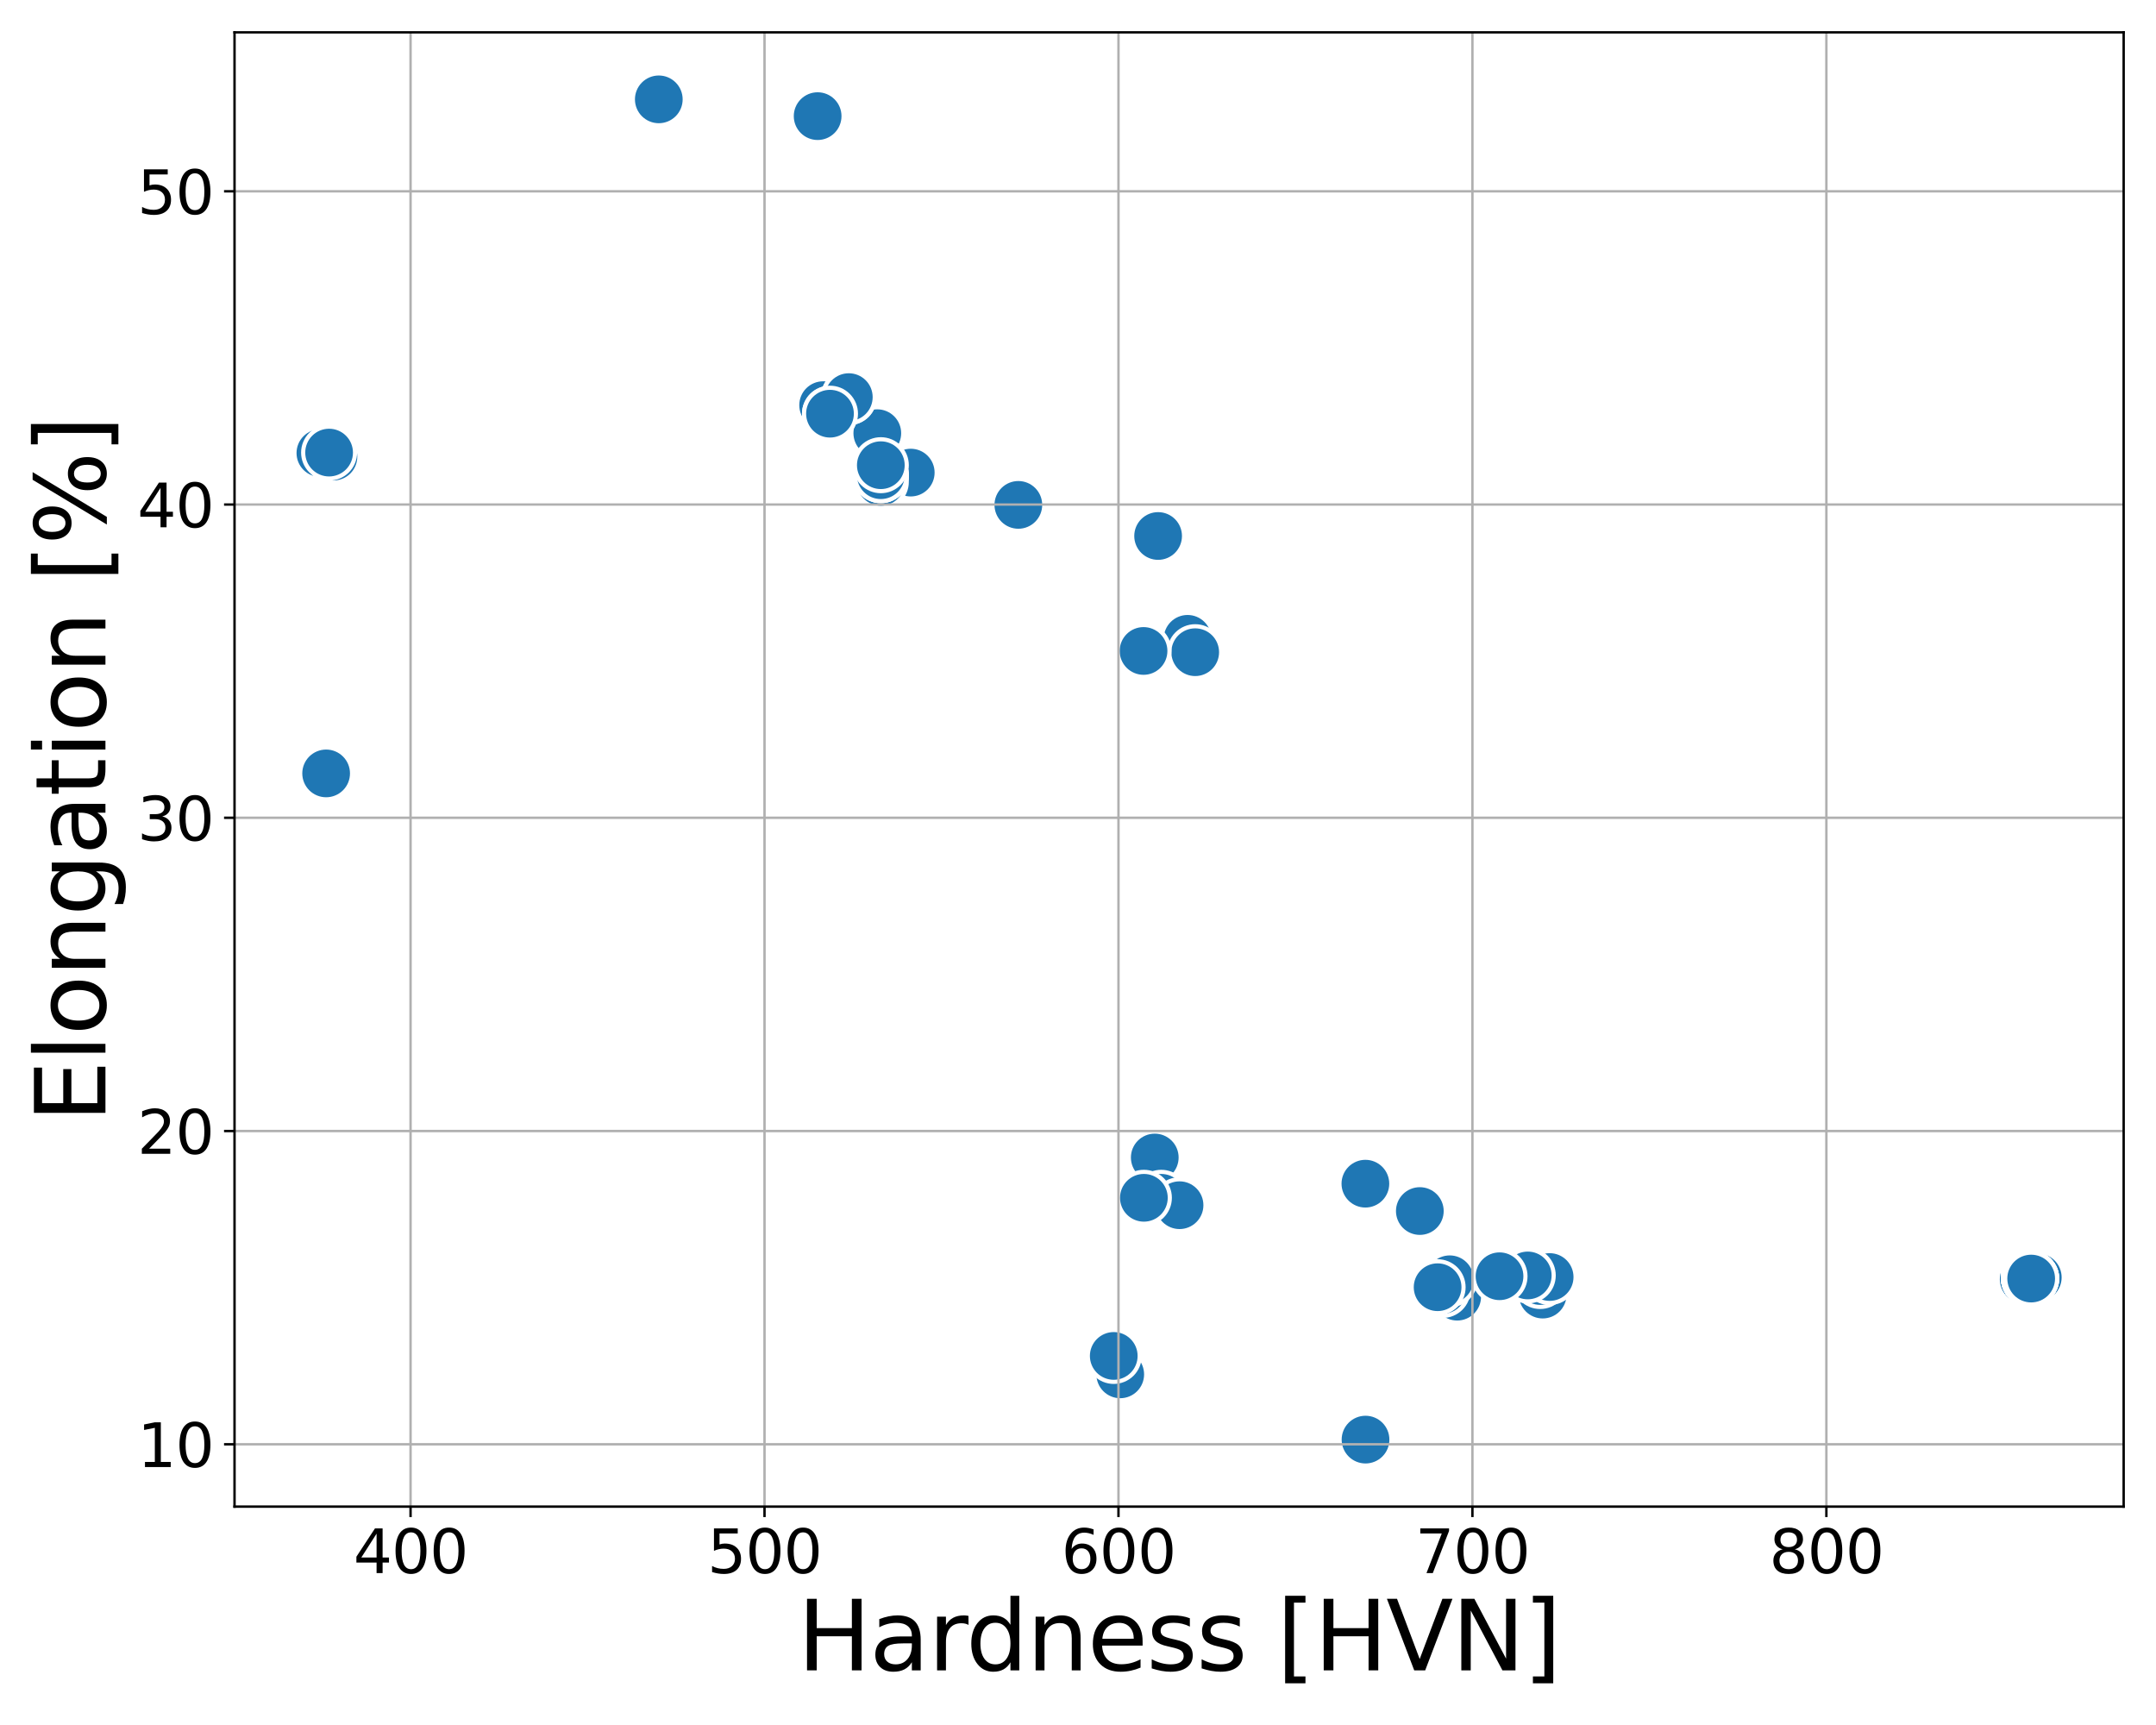 <?xml version="1.0" encoding="utf-8" standalone="no"?>
<!DOCTYPE svg PUBLIC "-//W3C//DTD SVG 1.1//EN"
  "http://www.w3.org/Graphics/SVG/1.1/DTD/svg11.dtd">
<svg xmlns:xlink="http://www.w3.org/1999/xlink" width="720pt" height="576pt" viewBox="0 0 720 576" xmlns="http://www.w3.org/2000/svg" version="1.1">
 <defs>
  <style type="text/css">*{stroke-linejoin: round; stroke-linecap: butt}</style>
 </defs>
 <g id="figure_1">
  <g id="patch_1">
   <path d="M 0 576 
L 720 576 
L 720 0 
L 0 0 
z
" style="fill: #ffffff"/>
  </g>
  <g id="axes_1">
   <g id="patch_2">
    <path d="M 78.32 503.08 
L 709.2 503.08 
L 709.2 10.8 
L 78.32 10.8 
z
" style="fill: #ffffff"/>
   </g>
   <g id="PathCollection_1">
    <defs>
     <path id="ma406fc1043" d="M 0 8.66 
C 2.297 8.66 4.5 7.748 6.124 6.124 
C 7.748 4.5 8.66 2.297 8.66 0 
C 8.66 -2.297 7.748 -4.5 6.124 -6.124 
C 4.5 -7.748 2.297 -8.66 0 -8.66 
C -2.297 -8.66 -4.5 -7.748 -6.124 -6.124 
C -7.748 -4.5 -8.66 -2.297 -8.66 0 
C -8.66 2.297 -7.748 4.5 -6.124 6.124 
C -4.5 7.748 -2.297 8.66 0 8.66 
z
" style="stroke: #ffffff; stroke-width: 1.386"/>
    </defs>
    <g clip-path="url(#p1a6217ea94)">
     <use xlink:href="#ma406fc1043" x="108.619" y="152.473" style="fill: #1f77b4; stroke: #ffffff; stroke-width: 1.386"/>
     <use xlink:href="#ma406fc1043" x="678.313" y="426.928" style="fill: #1f77b4; stroke: #ffffff; stroke-width: 1.386"/>
     <use xlink:href="#ma406fc1043" x="396.595" y="213.313" style="fill: #1f77b4; stroke: #ffffff; stroke-width: 1.386"/>
     <use xlink:href="#ma406fc1043" x="374.107" y="458.917" style="fill: #1f77b4; stroke: #ffffff; stroke-width: 1.386"/>
     <use xlink:href="#ma406fc1043" x="273.052" y="38.779" style="fill: #1f77b4; stroke: #ffffff; stroke-width: 1.386"/>
     <use xlink:href="#ma406fc1043" x="385.636" y="386.507" style="fill: #1f77b4; stroke: #ffffff; stroke-width: 1.386"/>
     <use xlink:href="#ma406fc1043" x="220.008" y="33.176" style="fill: #1f77b4; stroke: #ffffff; stroke-width: 1.386"/>
     <use xlink:href="#ma406fc1043" x="387.804" y="399.961" style="fill: #1f77b4; stroke: #ffffff; stroke-width: 1.386"/>
     <use xlink:href="#ma406fc1043" x="109.904" y="151.127" style="fill: #1f77b4; stroke: #ffffff; stroke-width: 1.386"/>
     <use xlink:href="#ma406fc1043" x="294.154" y="158.674" style="fill: #1f77b4; stroke: #ffffff; stroke-width: 1.386"/>
     <use xlink:href="#ma406fc1043" x="304.144" y="157.806" style="fill: #1f77b4; stroke: #ffffff; stroke-width: 1.386"/>
     <use xlink:href="#ma406fc1043" x="456.02" y="480.704" style="fill: #1f77b4; stroke: #ffffff; stroke-width: 1.386"/>
     <use xlink:href="#ma406fc1043" x="399.142" y="217.779" style="fill: #1f77b4; stroke: #ffffff; stroke-width: 1.386"/>
     <use xlink:href="#ma406fc1043" x="292.978" y="144.649" style="fill: #1f77b4; stroke: #ffffff; stroke-width: 1.386"/>
     <use xlink:href="#ma406fc1043" x="106.996" y="151.28" style="fill: #1f77b4; stroke: #ffffff; stroke-width: 1.386"/>
     <use xlink:href="#ma406fc1043" x="386.754" y="178.974" style="fill: #1f77b4; stroke: #ffffff; stroke-width: 1.386"/>
     <use xlink:href="#ma406fc1043" x="480.094" y="429.82" style="fill: #1f77b4; stroke: #ffffff; stroke-width: 1.386"/>
     <use xlink:href="#ma406fc1043" x="371.939" y="452.762" style="fill: #1f77b4; stroke: #ffffff; stroke-width: 1.386"/>
     <use xlink:href="#ma406fc1043" x="486.631" y="432.979" style="fill: #1f77b4; stroke: #ffffff; stroke-width: 1.386"/>
     <use xlink:href="#ma406fc1043" x="274.889" y="135.287" style="fill: #1f77b4; stroke: #ffffff; stroke-width: 1.386"/>
     <use xlink:href="#ma406fc1043" x="111.361" y="152.473" style="fill: #1f77b4; stroke: #ffffff; stroke-width: 1.386"/>
     <use xlink:href="#ma406fc1043" x="479.822" y="430.04" style="fill: #1f77b4; stroke: #ffffff; stroke-width: 1.386"/>
     <use xlink:href="#ma406fc1043" x="108.914" y="258.251" style="fill: #1f77b4; stroke: #ffffff; stroke-width: 1.386"/>
     <use xlink:href="#ma406fc1043" x="393.912" y="402.434" style="fill: #1f77b4; stroke: #ffffff; stroke-width: 1.386"/>
     <use xlink:href="#ma406fc1043" x="382" y="399.961" style="fill: #1f77b4; stroke: #ffffff; stroke-width: 1.386"/>
     <use xlink:href="#ma406fc1043" x="515.186" y="432.282" style="fill: #1f77b4; stroke: #ffffff; stroke-width: 1.386"/>
     <use xlink:href="#ma406fc1043" x="481.764" y="430.73" style="fill: #1f77b4; stroke: #ffffff; stroke-width: 1.386"/>
     <use xlink:href="#ma406fc1043" x="277.174" y="138.137" style="fill: #1f77b4; stroke: #ffffff; stroke-width: 1.386"/>
     <use xlink:href="#ma406fc1043" x="484.14" y="427.164" style="fill: #1f77b4; stroke: #ffffff; stroke-width: 1.386"/>
     <use xlink:href="#ma406fc1043" x="514.335" y="427.744" style="fill: #1f77b4; stroke: #ffffff; stroke-width: 1.386"/>
     <use xlink:href="#ma406fc1043" x="455.973" y="395.245" style="fill: #1f77b4; stroke: #ffffff; stroke-width: 1.386"/>
     <use xlink:href="#ma406fc1043" x="381.887" y="217.361" style="fill: #1f77b4; stroke: #ffffff; stroke-width: 1.386"/>
     <use xlink:href="#ma406fc1043" x="680.524" y="425.914" style="fill: #1f77b4; stroke: #ffffff; stroke-width: 1.386"/>
     <use xlink:href="#ma406fc1043" x="340.078" y="168.588" style="fill: #1f77b4; stroke: #ffffff; stroke-width: 1.386"/>
     <use xlink:href="#ma406fc1043" x="283.46" y="132.603" style="fill: #1f77b4; stroke: #ffffff; stroke-width: 1.386"/>
     <use xlink:href="#ma406fc1043" x="474.155" y="404.382" style="fill: #1f77b4; stroke: #ffffff; stroke-width: 1.386"/>
     <use xlink:href="#ma406fc1043" x="517.509" y="426.415" style="fill: #1f77b4; stroke: #ffffff; stroke-width: 1.386"/>
     <use xlink:href="#ma406fc1043" x="294.154" y="160.912" style="fill: #1f77b4; stroke: #ffffff; stroke-width: 1.386"/>
     <use xlink:href="#ma406fc1043" x="294.154" y="158.674" style="fill: #1f77b4; stroke: #ffffff; stroke-width: 1.386"/>
     <use xlink:href="#ma406fc1043" x="510.198" y="425.886" style="fill: #1f77b4; stroke: #ffffff; stroke-width: 1.386"/>
     <use xlink:href="#ma406fc1043" x="678.313" y="426.928" style="fill: #1f77b4; stroke: #ffffff; stroke-width: 1.386"/>
     <use xlink:href="#ma406fc1043" x="675.819" y="427.204" style="fill: #1f77b4; stroke: #ffffff; stroke-width: 1.386"/>
     <use xlink:href="#ma406fc1043" x="500.771" y="426.157" style="fill: #1f77b4; stroke: #ffffff; stroke-width: 1.386"/>
     <use xlink:href="#ma406fc1043" x="283.46" y="132.603" style="fill: #1f77b4; stroke: #ffffff; stroke-width: 1.386"/>
     <use xlink:href="#ma406fc1043" x="294.154" y="158.674" style="fill: #1f77b4; stroke: #ffffff; stroke-width: 1.386"/>
     <use xlink:href="#ma406fc1043" x="678.313" y="426.928" style="fill: #1f77b4; stroke: #ffffff; stroke-width: 1.386"/>
     <use xlink:href="#ma406fc1043" x="677.58" y="425.746" style="fill: #1f77b4; stroke: #ffffff; stroke-width: 1.386"/>
     <use xlink:href="#ma406fc1043" x="678.313" y="426.928" style="fill: #1f77b4; stroke: #ffffff; stroke-width: 1.386"/>
     <use xlink:href="#ma406fc1043" x="680.524" y="425.914" style="fill: #1f77b4; stroke: #ffffff; stroke-width: 1.386"/>
     <use xlink:href="#ma406fc1043" x="677.58" y="425.746" style="fill: #1f77b4; stroke: #ffffff; stroke-width: 1.386"/>
     <use xlink:href="#ma406fc1043" x="678.313" y="426.928" style="fill: #1f77b4; stroke: #ffffff; stroke-width: 1.386"/>
     <use xlink:href="#ma406fc1043" x="678.313" y="426.928" style="fill: #1f77b4; stroke: #ffffff; stroke-width: 1.386"/>
     <use xlink:href="#ma406fc1043" x="678.313" y="426.928" style="fill: #1f77b4; stroke: #ffffff; stroke-width: 1.386"/>
     <use xlink:href="#ma406fc1043" x="678.313" y="426.928" style="fill: #1f77b4; stroke: #ffffff; stroke-width: 1.386"/>
     <use xlink:href="#ma406fc1043" x="678.396" y="426.541" style="fill: #1f77b4; stroke: #ffffff; stroke-width: 1.386"/>
     <use xlink:href="#ma406fc1043" x="678.396" y="426.541" style="fill: #1f77b4; stroke: #ffffff; stroke-width: 1.386"/>
     <use xlink:href="#ma406fc1043" x="678.313" y="426.928" style="fill: #1f77b4; stroke: #ffffff; stroke-width: 1.386"/>
     <use xlink:href="#ma406fc1043" x="678.313" y="426.928" style="fill: #1f77b4; stroke: #ffffff; stroke-width: 1.386"/>
     <use xlink:href="#ma406fc1043" x="277.174" y="138.137" style="fill: #1f77b4; stroke: #ffffff; stroke-width: 1.386"/>
     <use xlink:href="#ma406fc1043" x="680.524" y="425.914" style="fill: #1f77b4; stroke: #ffffff; stroke-width: 1.386"/>
     <use xlink:href="#ma406fc1043" x="680.524" y="425.914" style="fill: #1f77b4; stroke: #ffffff; stroke-width: 1.386"/>
     <use xlink:href="#ma406fc1043" x="678.313" y="426.928" style="fill: #1f77b4; stroke: #ffffff; stroke-width: 1.386"/>
     <use xlink:href="#ma406fc1043" x="677.58" y="426.928" style="fill: #1f77b4; stroke: #ffffff; stroke-width: 1.386"/>
     <use xlink:href="#ma406fc1043" x="680.524" y="426.541" style="fill: #1f77b4; stroke: #ffffff; stroke-width: 1.386"/>
     <use xlink:href="#ma406fc1043" x="678.313" y="426.928" style="fill: #1f77b4; stroke: #ffffff; stroke-width: 1.386"/>
     <use xlink:href="#ma406fc1043" x="677.58" y="426.928" style="fill: #1f77b4; stroke: #ffffff; stroke-width: 1.386"/>
     <use xlink:href="#ma406fc1043" x="678.313" y="426.928" style="fill: #1f77b4; stroke: #ffffff; stroke-width: 1.386"/>
     <use xlink:href="#ma406fc1043" x="480.094" y="429.82" style="fill: #1f77b4; stroke: #ffffff; stroke-width: 1.386"/>
     <use xlink:href="#ma406fc1043" x="677.58" y="425.746" style="fill: #1f77b4; stroke: #ffffff; stroke-width: 1.386"/>
     <use xlink:href="#ma406fc1043" x="677.58" y="426.928" style="fill: #1f77b4; stroke: #ffffff; stroke-width: 1.386"/>
     <use xlink:href="#ma406fc1043" x="678.313" y="426.928" style="fill: #1f77b4; stroke: #ffffff; stroke-width: 1.386"/>
     <use xlink:href="#ma406fc1043" x="678.313" y="426.928" style="fill: #1f77b4; stroke: #ffffff; stroke-width: 1.386"/>
     <use xlink:href="#ma406fc1043" x="678.396" y="426.541" style="fill: #1f77b4; stroke: #ffffff; stroke-width: 1.386"/>
     <use xlink:href="#ma406fc1043" x="678.313" y="426.928" style="fill: #1f77b4; stroke: #ffffff; stroke-width: 1.386"/>
     <use xlink:href="#ma406fc1043" x="678.313" y="426.928" style="fill: #1f77b4; stroke: #ffffff; stroke-width: 1.386"/>
     <use xlink:href="#ma406fc1043" x="678.396" y="426.541" style="fill: #1f77b4; stroke: #ffffff; stroke-width: 1.386"/>
     <use xlink:href="#ma406fc1043" x="678.313" y="426.928" style="fill: #1f77b4; stroke: #ffffff; stroke-width: 1.386"/>
     <use xlink:href="#ma406fc1043" x="680.524" y="425.914" style="fill: #1f77b4; stroke: #ffffff; stroke-width: 1.386"/>
     <use xlink:href="#ma406fc1043" x="678.313" y="426.928" style="fill: #1f77b4; stroke: #ffffff; stroke-width: 1.386"/>
     <use xlink:href="#ma406fc1043" x="677.58" y="425.746" style="fill: #1f77b4; stroke: #ffffff; stroke-width: 1.386"/>
     <use xlink:href="#ma406fc1043" x="678.313" y="426.928" style="fill: #1f77b4; stroke: #ffffff; stroke-width: 1.386"/>
     <use xlink:href="#ma406fc1043" x="678.313" y="426.928" style="fill: #1f77b4; stroke: #ffffff; stroke-width: 1.386"/>
     <use xlink:href="#ma406fc1043" x="678.313" y="426.928" style="fill: #1f77b4; stroke: #ffffff; stroke-width: 1.386"/>
     <use xlink:href="#ma406fc1043" x="678.313" y="426.928" style="fill: #1f77b4; stroke: #ffffff; stroke-width: 1.386"/>
     <use xlink:href="#ma406fc1043" x="677.58" y="425.746" style="fill: #1f77b4; stroke: #ffffff; stroke-width: 1.386"/>
     <use xlink:href="#ma406fc1043" x="677.58" y="425.746" style="fill: #1f77b4; stroke: #ffffff; stroke-width: 1.386"/>
     <use xlink:href="#ma406fc1043" x="678.313" y="426.928" style="fill: #1f77b4; stroke: #ffffff; stroke-width: 1.386"/>
     <use xlink:href="#ma406fc1043" x="678.313" y="426.928" style="fill: #1f77b4; stroke: #ffffff; stroke-width: 1.386"/>
     <use xlink:href="#ma406fc1043" x="680.524" y="426.541" style="fill: #1f77b4; stroke: #ffffff; stroke-width: 1.386"/>
     <use xlink:href="#ma406fc1043" x="680.524" y="425.914" style="fill: #1f77b4; stroke: #ffffff; stroke-width: 1.386"/>
     <use xlink:href="#ma406fc1043" x="680.524" y="426.541" style="fill: #1f77b4; stroke: #ffffff; stroke-width: 1.386"/>
     <use xlink:href="#ma406fc1043" x="677.58" y="425.746" style="fill: #1f77b4; stroke: #ffffff; stroke-width: 1.386"/>
     <use xlink:href="#ma406fc1043" x="678.313" y="426.928" style="fill: #1f77b4; stroke: #ffffff; stroke-width: 1.386"/>
     <use xlink:href="#ma406fc1043" x="678.313" y="426.928" style="fill: #1f77b4; stroke: #ffffff; stroke-width: 1.386"/>
     <use xlink:href="#ma406fc1043" x="678.396" y="426.541" style="fill: #1f77b4; stroke: #ffffff; stroke-width: 1.386"/>
     <use xlink:href="#ma406fc1043" x="678.396" y="426.541" style="fill: #1f77b4; stroke: #ffffff; stroke-width: 1.386"/>
     <use xlink:href="#ma406fc1043" x="678.313" y="426.928" style="fill: #1f77b4; stroke: #ffffff; stroke-width: 1.386"/>
     <use xlink:href="#ma406fc1043" x="680.524" y="425.914" style="fill: #1f77b4; stroke: #ffffff; stroke-width: 1.386"/>
     <use xlink:href="#ma406fc1043" x="680.524" y="425.914" style="fill: #1f77b4; stroke: #ffffff; stroke-width: 1.386"/>
     <use xlink:href="#ma406fc1043" x="294.154" y="158.674" style="fill: #1f77b4; stroke: #ffffff; stroke-width: 1.386"/>
     <use xlink:href="#ma406fc1043" x="678.313" y="426.928" style="fill: #1f77b4; stroke: #ffffff; stroke-width: 1.386"/>
     <use xlink:href="#ma406fc1043" x="677.58" y="426.928" style="fill: #1f77b4; stroke: #ffffff; stroke-width: 1.386"/>
     <use xlink:href="#ma406fc1043" x="677.58" y="425.746" style="fill: #1f77b4; stroke: #ffffff; stroke-width: 1.386"/>
     <use xlink:href="#ma406fc1043" x="678.313" y="426.928" style="fill: #1f77b4; stroke: #ffffff; stroke-width: 1.386"/>
     <use xlink:href="#ma406fc1043" x="680.524" y="426.541" style="fill: #1f77b4; stroke: #ffffff; stroke-width: 1.386"/>
     <use xlink:href="#ma406fc1043" x="680.524" y="425.914" style="fill: #1f77b4; stroke: #ffffff; stroke-width: 1.386"/>
     <use xlink:href="#ma406fc1043" x="678.396" y="426.541" style="fill: #1f77b4; stroke: #ffffff; stroke-width: 1.386"/>
     <use xlink:href="#ma406fc1043" x="680.524" y="426.541" style="fill: #1f77b4; stroke: #ffffff; stroke-width: 1.386"/>
     <use xlink:href="#ma406fc1043" x="678.313" y="426.928" style="fill: #1f77b4; stroke: #ffffff; stroke-width: 1.386"/>
     <use xlink:href="#ma406fc1043" x="109.904" y="151.127" style="fill: #1f77b4; stroke: #ffffff; stroke-width: 1.386"/>
     <use xlink:href="#ma406fc1043" x="678.313" y="426.928" style="fill: #1f77b4; stroke: #ffffff; stroke-width: 1.386"/>
     <use xlink:href="#ma406fc1043" x="678.313" y="426.928" style="fill: #1f77b4; stroke: #ffffff; stroke-width: 1.386"/>
     <use xlink:href="#ma406fc1043" x="678.396" y="426.541" style="fill: #1f77b4; stroke: #ffffff; stroke-width: 1.386"/>
     <use xlink:href="#ma406fc1043" x="678.313" y="426.928" style="fill: #1f77b4; stroke: #ffffff; stroke-width: 1.386"/>
     <use xlink:href="#ma406fc1043" x="678.313" y="426.928" style="fill: #1f77b4; stroke: #ffffff; stroke-width: 1.386"/>
     <use xlink:href="#ma406fc1043" x="678.313" y="426.928" style="fill: #1f77b4; stroke: #ffffff; stroke-width: 1.386"/>
     <use xlink:href="#ma406fc1043" x="220.008" y="33.176" style="fill: #1f77b4; stroke: #ffffff; stroke-width: 1.386"/>
     <use xlink:href="#ma406fc1043" x="678.313" y="426.928" style="fill: #1f77b4; stroke: #ffffff; stroke-width: 1.386"/>
     <use xlink:href="#ma406fc1043" x="678.396" y="426.541" style="fill: #1f77b4; stroke: #ffffff; stroke-width: 1.386"/>
     <use xlink:href="#ma406fc1043" x="678.313" y="426.928" style="fill: #1f77b4; stroke: #ffffff; stroke-width: 1.386"/>
     <use xlink:href="#ma406fc1043" x="678.313" y="426.928" style="fill: #1f77b4; stroke: #ffffff; stroke-width: 1.386"/>
     <use xlink:href="#ma406fc1043" x="678.313" y="426.928" style="fill: #1f77b4; stroke: #ffffff; stroke-width: 1.386"/>
     <use xlink:href="#ma406fc1043" x="677.58" y="426.928" style="fill: #1f77b4; stroke: #ffffff; stroke-width: 1.386"/>
     <use xlink:href="#ma406fc1043" x="678.396" y="426.541" style="fill: #1f77b4; stroke: #ffffff; stroke-width: 1.386"/>
     <use xlink:href="#ma406fc1043" x="678.313" y="426.928" style="fill: #1f77b4; stroke: #ffffff; stroke-width: 1.386"/>
     <use xlink:href="#ma406fc1043" x="678.396" y="426.541" style="fill: #1f77b4; stroke: #ffffff; stroke-width: 1.386"/>
     <use xlink:href="#ma406fc1043" x="294.154" y="155.337" style="fill: #1f77b4; stroke: #ffffff; stroke-width: 1.386"/>
     <use xlink:href="#ma406fc1043" x="680.524" y="425.914" style="fill: #1f77b4; stroke: #ffffff; stroke-width: 1.386"/>
     <use xlink:href="#ma406fc1043" x="677.58" y="425.746" style="fill: #1f77b4; stroke: #ffffff; stroke-width: 1.386"/>
     <use xlink:href="#ma406fc1043" x="678.396" y="426.541" style="fill: #1f77b4; stroke: #ffffff; stroke-width: 1.386"/>
     <use xlink:href="#ma406fc1043" x="677.58" y="425.746" style="fill: #1f77b4; stroke: #ffffff; stroke-width: 1.386"/>
     <use xlink:href="#ma406fc1043" x="678.313" y="426.928" style="fill: #1f77b4; stroke: #ffffff; stroke-width: 1.386"/>
     <use xlink:href="#ma406fc1043" x="678.313" y="426.928" style="fill: #1f77b4; stroke: #ffffff; stroke-width: 1.386"/>
     <use xlink:href="#ma406fc1043" x="678.313" y="426.928" style="fill: #1f77b4; stroke: #ffffff; stroke-width: 1.386"/>
     <use xlink:href="#ma406fc1043" x="678.313" y="426.928" style="fill: #1f77b4; stroke: #ffffff; stroke-width: 1.386"/>
     <use xlink:href="#ma406fc1043" x="678.313" y="426.928" style="fill: #1f77b4; stroke: #ffffff; stroke-width: 1.386"/>
     <use xlink:href="#ma406fc1043" x="677.58" y="426.928" style="fill: #1f77b4; stroke: #ffffff; stroke-width: 1.386"/>
     <use xlink:href="#ma406fc1043" x="680.524" y="425.914" style="fill: #1f77b4; stroke: #ffffff; stroke-width: 1.386"/>
     <use xlink:href="#ma406fc1043" x="678.313" y="426.928" style="fill: #1f77b4; stroke: #ffffff; stroke-width: 1.386"/>
     <use xlink:href="#ma406fc1043" x="678.313" y="426.928" style="fill: #1f77b4; stroke: #ffffff; stroke-width: 1.386"/>
     <use xlink:href="#ma406fc1043" x="678.313" y="426.928" style="fill: #1f77b4; stroke: #ffffff; stroke-width: 1.386"/>
     <use xlink:href="#ma406fc1043" x="678.313" y="426.928" style="fill: #1f77b4; stroke: #ffffff; stroke-width: 1.386"/>
     <use xlink:href="#ma406fc1043" x="678.313" y="426.928" style="fill: #1f77b4; stroke: #ffffff; stroke-width: 1.386"/>
     <use xlink:href="#ma406fc1043" x="678.313" y="426.928" style="fill: #1f77b4; stroke: #ffffff; stroke-width: 1.386"/>
     <use xlink:href="#ma406fc1043" x="678.313" y="426.928" style="fill: #1f77b4; stroke: #ffffff; stroke-width: 1.386"/>
     <use xlink:href="#ma406fc1043" x="680.524" y="426.541" style="fill: #1f77b4; stroke: #ffffff; stroke-width: 1.386"/>
     <use xlink:href="#ma406fc1043" x="678.313" y="426.928" style="fill: #1f77b4; stroke: #ffffff; stroke-width: 1.386"/>
     <use xlink:href="#ma406fc1043" x="678.313" y="426.928" style="fill: #1f77b4; stroke: #ffffff; stroke-width: 1.386"/>
     <use xlink:href="#ma406fc1043" x="678.313" y="426.928" style="fill: #1f77b4; stroke: #ffffff; stroke-width: 1.386"/>
     <use xlink:href="#ma406fc1043" x="678.313" y="426.928" style="fill: #1f77b4; stroke: #ffffff; stroke-width: 1.386"/>
    </g>
   </g>
   <g id="matplotlib.axis_1">
    <g id="xtick_1">
     <g id="line2d_1">
      <path d="M 137.106 503.08 
L 137.106 10.8 
" clip-path="url(#p1a6217ea94)" style="fill: none; stroke: #b0b0b0; stroke-width: 0.8; stroke-linecap: square"/>
     </g>
     <g id="line2d_2">
      <defs>
       <path id="m4e20ec84f9" d="M 0 0 
L 0 3.5 
" style="stroke: #000000; stroke-width: 0.8"/>
      </defs>
      <g>
       <use xlink:href="#m4e20ec84f9" x="137.106" y="503.08" style="stroke: #000000; stroke-width: 0.8"/>
      </g>
     </g>
     <g id="text_1">
      <!-- 400 -->
      <g transform="translate(118.019 525.277) scale(0.2 -0.2)">
       <defs>
        <path id="DejaVuSans-34" d="M 2419 4116 
L 825 1625 
L 2419 1625 
L 2419 4116 
z
M 2253 4666 
L 3047 4666 
L 3047 1625 
L 3713 1625 
L 3713 1100 
L 3047 1100 
L 3047 0 
L 2419 0 
L 2419 1100 
L 313 1100 
L 313 1709 
L 2253 4666 
z
" transform="scale(0.016)"/>
        <path id="DejaVuSans-30" d="M 2034 4250 
Q 1547 4250 1301 3770 
Q 1056 3291 1056 2328 
Q 1056 1369 1301 889 
Q 1547 409 2034 409 
Q 2525 409 2770 889 
Q 3016 1369 3016 2328 
Q 3016 3291 2770 3770 
Q 2525 4250 2034 4250 
z
M 2034 4750 
Q 2819 4750 3233 4129 
Q 3647 3509 3647 2328 
Q 3647 1150 3233 529 
Q 2819 -91 2034 -91 
Q 1250 -91 836 529 
Q 422 1150 422 2328 
Q 422 3509 836 4129 
Q 1250 4750 2034 4750 
z
" transform="scale(0.016)"/>
       </defs>
       <use xlink:href="#DejaVuSans-34"/>
       <use xlink:href="#DejaVuSans-30" x="63.623"/>
       <use xlink:href="#DejaVuSans-30" x="127.246"/>
      </g>
     </g>
    </g>
    <g id="xtick_2">
     <g id="line2d_3">
      <path d="M 255.31 503.08 
L 255.31 10.8 
" clip-path="url(#p1a6217ea94)" style="fill: none; stroke: #b0b0b0; stroke-width: 0.8; stroke-linecap: square"/>
     </g>
     <g id="line2d_4">
      <g>
       <use xlink:href="#m4e20ec84f9" x="255.31" y="503.08" style="stroke: #000000; stroke-width: 0.8"/>
      </g>
     </g>
     <g id="text_2">
      <!-- 500 -->
      <g transform="translate(236.222 525.277) scale(0.2 -0.2)">
       <defs>
        <path id="DejaVuSans-35" d="M 691 4666 
L 3169 4666 
L 3169 4134 
L 1269 4134 
L 1269 2991 
Q 1406 3038 1543 3061 
Q 1681 3084 1819 3084 
Q 2600 3084 3056 2656 
Q 3513 2228 3513 1497 
Q 3513 744 3044 326 
Q 2575 -91 1722 -91 
Q 1428 -91 1123 -41 
Q 819 9 494 109 
L 494 744 
Q 775 591 1075 516 
Q 1375 441 1709 441 
Q 2250 441 2565 725 
Q 2881 1009 2881 1497 
Q 2881 1984 2565 2268 
Q 2250 2553 1709 2553 
Q 1456 2553 1204 2497 
Q 953 2441 691 2322 
L 691 4666 
z
" transform="scale(0.016)"/>
       </defs>
       <use xlink:href="#DejaVuSans-35"/>
       <use xlink:href="#DejaVuSans-30" x="63.623"/>
       <use xlink:href="#DejaVuSans-30" x="127.246"/>
      </g>
     </g>
    </g>
    <g id="xtick_3">
     <g id="line2d_5">
      <path d="M 373.513 503.08 
L 373.513 10.8 
" clip-path="url(#p1a6217ea94)" style="fill: none; stroke: #b0b0b0; stroke-width: 0.8; stroke-linecap: square"/>
     </g>
     <g id="line2d_6">
      <g>
       <use xlink:href="#m4e20ec84f9" x="373.513" y="503.08" style="stroke: #000000; stroke-width: 0.8"/>
      </g>
     </g>
     <g id="text_3">
      <!-- 600 -->
      <g transform="translate(354.426 525.277) scale(0.2 -0.2)">
       <defs>
        <path id="DejaVuSans-36" d="M 2113 2584 
Q 1688 2584 1439 2293 
Q 1191 2003 1191 1497 
Q 1191 994 1439 701 
Q 1688 409 2113 409 
Q 2538 409 2786 701 
Q 3034 994 3034 1497 
Q 3034 2003 2786 2293 
Q 2538 2584 2113 2584 
z
M 3366 4563 
L 3366 3988 
Q 3128 4100 2886 4159 
Q 2644 4219 2406 4219 
Q 1781 4219 1451 3797 
Q 1122 3375 1075 2522 
Q 1259 2794 1537 2939 
Q 1816 3084 2150 3084 
Q 2853 3084 3261 2657 
Q 3669 2231 3669 1497 
Q 3669 778 3244 343 
Q 2819 -91 2113 -91 
Q 1303 -91 875 529 
Q 447 1150 447 2328 
Q 447 3434 972 4092 
Q 1497 4750 2381 4750 
Q 2619 4750 2861 4703 
Q 3103 4656 3366 4563 
z
" transform="scale(0.016)"/>
       </defs>
       <use xlink:href="#DejaVuSans-36"/>
       <use xlink:href="#DejaVuSans-30" x="63.623"/>
       <use xlink:href="#DejaVuSans-30" x="127.246"/>
      </g>
     </g>
    </g>
    <g id="xtick_4">
     <g id="line2d_7">
      <path d="M 491.717 503.08 
L 491.717 10.8 
" clip-path="url(#p1a6217ea94)" style="fill: none; stroke: #b0b0b0; stroke-width: 0.8; stroke-linecap: square"/>
     </g>
     <g id="line2d_8">
      <g>
       <use xlink:href="#m4e20ec84f9" x="491.717" y="503.08" style="stroke: #000000; stroke-width: 0.8"/>
      </g>
     </g>
     <g id="text_4">
      <!-- 700 -->
      <g transform="translate(472.629 525.277) scale(0.2 -0.2)">
       <defs>
        <path id="DejaVuSans-37" d="M 525 4666 
L 3525 4666 
L 3525 4397 
L 1831 0 
L 1172 0 
L 2766 4134 
L 525 4134 
L 525 4666 
z
" transform="scale(0.016)"/>
       </defs>
       <use xlink:href="#DejaVuSans-37"/>
       <use xlink:href="#DejaVuSans-30" x="63.623"/>
       <use xlink:href="#DejaVuSans-30" x="127.246"/>
      </g>
     </g>
    </g>
    <g id="xtick_5">
     <g id="line2d_9">
      <path d="M 609.921 503.08 
L 609.921 10.8 
" clip-path="url(#p1a6217ea94)" style="fill: none; stroke: #b0b0b0; stroke-width: 0.8; stroke-linecap: square"/>
     </g>
     <g id="line2d_10">
      <g>
       <use xlink:href="#m4e20ec84f9" x="609.921" y="503.08" style="stroke: #000000; stroke-width: 0.8"/>
      </g>
     </g>
     <g id="text_5">
      <!-- 800 -->
      <g transform="translate(590.833 525.277) scale(0.2 -0.2)">
       <defs>
        <path id="DejaVuSans-38" d="M 2034 2216 
Q 1584 2216 1326 1975 
Q 1069 1734 1069 1313 
Q 1069 891 1326 650 
Q 1584 409 2034 409 
Q 2484 409 2743 651 
Q 3003 894 3003 1313 
Q 3003 1734 2745 1975 
Q 2488 2216 2034 2216 
z
M 1403 2484 
Q 997 2584 770 2862 
Q 544 3141 544 3541 
Q 544 4100 942 4425 
Q 1341 4750 2034 4750 
Q 2731 4750 3128 4425 
Q 3525 4100 3525 3541 
Q 3525 3141 3298 2862 
Q 3072 2584 2669 2484 
Q 3125 2378 3379 2068 
Q 3634 1759 3634 1313 
Q 3634 634 3220 271 
Q 2806 -91 2034 -91 
Q 1263 -91 848 271 
Q 434 634 434 1313 
Q 434 1759 690 2068 
Q 947 2378 1403 2484 
z
M 1172 3481 
Q 1172 3119 1398 2916 
Q 1625 2713 2034 2713 
Q 2441 2713 2670 2916 
Q 2900 3119 2900 3481 
Q 2900 3844 2670 4047 
Q 2441 4250 2034 4250 
Q 1625 4250 1398 4047 
Q 1172 3844 1172 3481 
z
" transform="scale(0.016)"/>
       </defs>
       <use xlink:href="#DejaVuSans-38"/>
       <use xlink:href="#DejaVuSans-30" x="63.623"/>
       <use xlink:href="#DejaVuSans-30" x="127.246"/>
      </g>
     </g>
    </g>
    <g id="text_6">
     <!-- Hardness [HVN] -->
     <g transform="translate(266.295 557.751) scale(0.32 -0.32)">
      <defs>
       <path id="DejaVuSans-48" d="M 628 4666 
L 1259 4666 
L 1259 2753 
L 3553 2753 
L 3553 4666 
L 4184 4666 
L 4184 0 
L 3553 0 
L 3553 2222 
L 1259 2222 
L 1259 0 
L 628 0 
L 628 4666 
z
" transform="scale(0.016)"/>
       <path id="DejaVuSans-61" d="M 2194 1759 
Q 1497 1759 1228 1600 
Q 959 1441 959 1056 
Q 959 750 1161 570 
Q 1363 391 1709 391 
Q 2188 391 2477 730 
Q 2766 1069 2766 1631 
L 2766 1759 
L 2194 1759 
z
M 3341 1997 
L 3341 0 
L 2766 0 
L 2766 531 
Q 2569 213 2275 61 
Q 1981 -91 1556 -91 
Q 1019 -91 701 211 
Q 384 513 384 1019 
Q 384 1609 779 1909 
Q 1175 2209 1959 2209 
L 2766 2209 
L 2766 2266 
Q 2766 2663 2505 2880 
Q 2244 3097 1772 3097 
Q 1472 3097 1187 3025 
Q 903 2953 641 2809 
L 641 3341 
Q 956 3463 1253 3523 
Q 1550 3584 1831 3584 
Q 2591 3584 2966 3190 
Q 3341 2797 3341 1997 
z
" transform="scale(0.016)"/>
       <path id="DejaVuSans-72" d="M 2631 2963 
Q 2534 3019 2420 3045 
Q 2306 3072 2169 3072 
Q 1681 3072 1420 2755 
Q 1159 2438 1159 1844 
L 1159 0 
L 581 0 
L 581 3500 
L 1159 3500 
L 1159 2956 
Q 1341 3275 1631 3429 
Q 1922 3584 2338 3584 
Q 2397 3584 2469 3576 
Q 2541 3569 2628 3553 
L 2631 2963 
z
" transform="scale(0.016)"/>
       <path id="DejaVuSans-64" d="M 2906 2969 
L 2906 4863 
L 3481 4863 
L 3481 0 
L 2906 0 
L 2906 525 
Q 2725 213 2448 61 
Q 2172 -91 1784 -91 
Q 1150 -91 751 415 
Q 353 922 353 1747 
Q 353 2572 751 3078 
Q 1150 3584 1784 3584 
Q 2172 3584 2448 3432 
Q 2725 3281 2906 2969 
z
M 947 1747 
Q 947 1113 1208 752 
Q 1469 391 1925 391 
Q 2381 391 2643 752 
Q 2906 1113 2906 1747 
Q 2906 2381 2643 2742 
Q 2381 3103 1925 3103 
Q 1469 3103 1208 2742 
Q 947 2381 947 1747 
z
" transform="scale(0.016)"/>
       <path id="DejaVuSans-6e" d="M 3513 2113 
L 3513 0 
L 2938 0 
L 2938 2094 
Q 2938 2591 2744 2837 
Q 2550 3084 2163 3084 
Q 1697 3084 1428 2787 
Q 1159 2491 1159 1978 
L 1159 0 
L 581 0 
L 581 3500 
L 1159 3500 
L 1159 2956 
Q 1366 3272 1645 3428 
Q 1925 3584 2291 3584 
Q 2894 3584 3203 3211 
Q 3513 2838 3513 2113 
z
" transform="scale(0.016)"/>
       <path id="DejaVuSans-65" d="M 3597 1894 
L 3597 1613 
L 953 1613 
Q 991 1019 1311 708 
Q 1631 397 2203 397 
Q 2534 397 2845 478 
Q 3156 559 3463 722 
L 3463 178 
Q 3153 47 2828 -22 
Q 2503 -91 2169 -91 
Q 1331 -91 842 396 
Q 353 884 353 1716 
Q 353 2575 817 3079 
Q 1281 3584 2069 3584 
Q 2775 3584 3186 3129 
Q 3597 2675 3597 1894 
z
M 3022 2063 
Q 3016 2534 2758 2815 
Q 2500 3097 2075 3097 
Q 1594 3097 1305 2825 
Q 1016 2553 972 2059 
L 3022 2063 
z
" transform="scale(0.016)"/>
       <path id="DejaVuSans-73" d="M 2834 3397 
L 2834 2853 
Q 2591 2978 2328 3040 
Q 2066 3103 1784 3103 
Q 1356 3103 1142 2972 
Q 928 2841 928 2578 
Q 928 2378 1081 2264 
Q 1234 2150 1697 2047 
L 1894 2003 
Q 2506 1872 2764 1633 
Q 3022 1394 3022 966 
Q 3022 478 2636 193 
Q 2250 -91 1575 -91 
Q 1294 -91 989 -36 
Q 684 19 347 128 
L 347 722 
Q 666 556 975 473 
Q 1284 391 1588 391 
Q 1994 391 2212 530 
Q 2431 669 2431 922 
Q 2431 1156 2273 1281 
Q 2116 1406 1581 1522 
L 1381 1569 
Q 847 1681 609 1914 
Q 372 2147 372 2553 
Q 372 3047 722 3315 
Q 1072 3584 1716 3584 
Q 2034 3584 2315 3537 
Q 2597 3491 2834 3397 
z
" transform="scale(0.016)"/>
       <path id="DejaVuSans-20" transform="scale(0.016)"/>
       <path id="DejaVuSans-5b" d="M 550 4863 
L 1875 4863 
L 1875 4416 
L 1125 4416 
L 1125 -397 
L 1875 -397 
L 1875 -844 
L 550 -844 
L 550 4863 
z
" transform="scale(0.016)"/>
       <path id="DejaVuSans-56" d="M 1831 0 
L 50 4666 
L 709 4666 
L 2188 738 
L 3669 4666 
L 4325 4666 
L 2547 0 
L 1831 0 
z
" transform="scale(0.016)"/>
       <path id="DejaVuSans-4e" d="M 628 4666 
L 1478 4666 
L 3547 763 
L 3547 4666 
L 4159 4666 
L 4159 0 
L 3309 0 
L 1241 3903 
L 1241 0 
L 628 0 
L 628 4666 
z
" transform="scale(0.016)"/>
       <path id="DejaVuSans-5d" d="M 1947 4863 
L 1947 -844 
L 622 -844 
L 622 -397 
L 1369 -397 
L 1369 4416 
L 622 4416 
L 622 4863 
L 1947 4863 
z
" transform="scale(0.016)"/>
      </defs>
      <use xlink:href="#DejaVuSans-48"/>
      <use xlink:href="#DejaVuSans-61" x="75.195"/>
      <use xlink:href="#DejaVuSans-72" x="136.475"/>
      <use xlink:href="#DejaVuSans-64" x="175.838"/>
      <use xlink:href="#DejaVuSans-6e" x="239.314"/>
      <use xlink:href="#DejaVuSans-65" x="302.693"/>
      <use xlink:href="#DejaVuSans-73" x="364.217"/>
      <use xlink:href="#DejaVuSans-73" x="416.316"/>
      <use xlink:href="#DejaVuSans-20" x="468.416"/>
      <use xlink:href="#DejaVuSans-5b" x="500.203"/>
      <use xlink:href="#DejaVuSans-48" x="539.217"/>
      <use xlink:href="#DejaVuSans-56" x="614.412"/>
      <use xlink:href="#DejaVuSans-4e" x="682.82"/>
      <use xlink:href="#DejaVuSans-5d" x="757.625"/>
     </g>
    </g>
   </g>
   <g id="matplotlib.axis_2">
    <g id="ytick_1">
     <g id="line2d_11">
      <path d="M 78.32 482.263 
L 709.2 482.263 
" clip-path="url(#p1a6217ea94)" style="fill: none; stroke: #b0b0b0; stroke-width: 0.8; stroke-linecap: square"/>
     </g>
     <g id="line2d_12">
      <defs>
       <path id="mdb12bcdb61" d="M 0 0 
L -3.5 0 
" style="stroke: #000000; stroke-width: 0.8"/>
      </defs>
      <g>
       <use xlink:href="#mdb12bcdb61" x="78.32" y="482.263" style="stroke: #000000; stroke-width: 0.8"/>
      </g>
     </g>
     <g id="text_7">
      <!-- 10 -->
      <g transform="translate(45.87 489.862) scale(0.2 -0.2)">
       <defs>
        <path id="DejaVuSans-31" d="M 794 531 
L 1825 531 
L 1825 4091 
L 703 3866 
L 703 4441 
L 1819 4666 
L 2450 4666 
L 2450 531 
L 3481 531 
L 3481 0 
L 794 0 
L 794 531 
z
" transform="scale(0.016)"/>
       </defs>
       <use xlink:href="#DejaVuSans-31"/>
       <use xlink:href="#DejaVuSans-30" x="63.623"/>
      </g>
     </g>
    </g>
    <g id="ytick_2">
     <g id="line2d_13">
      <path d="M 78.32 377.666 
L 709.2 377.666 
" clip-path="url(#p1a6217ea94)" style="fill: none; stroke: #b0b0b0; stroke-width: 0.8; stroke-linecap: square"/>
     </g>
     <g id="line2d_14">
      <g>
       <use xlink:href="#mdb12bcdb61" x="78.32" y="377.666" style="stroke: #000000; stroke-width: 0.8"/>
      </g>
     </g>
     <g id="text_8">
      <!-- 20 -->
      <g transform="translate(45.87 385.265) scale(0.2 -0.2)">
       <defs>
        <path id="DejaVuSans-32" d="M 1228 531 
L 3431 531 
L 3431 0 
L 469 0 
L 469 531 
Q 828 903 1448 1529 
Q 2069 2156 2228 2338 
Q 2531 2678 2651 2914 
Q 2772 3150 2772 3378 
Q 2772 3750 2511 3984 
Q 2250 4219 1831 4219 
Q 1534 4219 1204 4116 
Q 875 4013 500 3803 
L 500 4441 
Q 881 4594 1212 4672 
Q 1544 4750 1819 4750 
Q 2544 4750 2975 4387 
Q 3406 4025 3406 3419 
Q 3406 3131 3298 2873 
Q 3191 2616 2906 2266 
Q 2828 2175 2409 1742 
Q 1991 1309 1228 531 
z
" transform="scale(0.016)"/>
       </defs>
       <use xlink:href="#DejaVuSans-32"/>
       <use xlink:href="#DejaVuSans-30" x="63.623"/>
      </g>
     </g>
    </g>
    <g id="ytick_3">
     <g id="line2d_15">
      <path d="M 78.32 273.069 
L 709.2 273.069 
" clip-path="url(#p1a6217ea94)" style="fill: none; stroke: #b0b0b0; stroke-width: 0.8; stroke-linecap: square"/>
     </g>
     <g id="line2d_16">
      <g>
       <use xlink:href="#mdb12bcdb61" x="78.32" y="273.069" style="stroke: #000000; stroke-width: 0.8"/>
      </g>
     </g>
     <g id="text_9">
      <!-- 30 -->
      <g transform="translate(45.87 280.668) scale(0.2 -0.2)">
       <defs>
        <path id="DejaVuSans-33" d="M 2597 2516 
Q 3050 2419 3304 2112 
Q 3559 1806 3559 1356 
Q 3559 666 3084 287 
Q 2609 -91 1734 -91 
Q 1441 -91 1130 -33 
Q 819 25 488 141 
L 488 750 
Q 750 597 1062 519 
Q 1375 441 1716 441 
Q 2309 441 2620 675 
Q 2931 909 2931 1356 
Q 2931 1769 2642 2001 
Q 2353 2234 1838 2234 
L 1294 2234 
L 1294 2753 
L 1863 2753 
Q 2328 2753 2575 2939 
Q 2822 3125 2822 3475 
Q 2822 3834 2567 4026 
Q 2313 4219 1838 4219 
Q 1578 4219 1281 4162 
Q 984 4106 628 3988 
L 628 4550 
Q 988 4650 1302 4700 
Q 1616 4750 1894 4750 
Q 2613 4750 3031 4423 
Q 3450 4097 3450 3541 
Q 3450 3153 3228 2886 
Q 3006 2619 2597 2516 
z
" transform="scale(0.016)"/>
       </defs>
       <use xlink:href="#DejaVuSans-33"/>
       <use xlink:href="#DejaVuSans-30" x="63.623"/>
      </g>
     </g>
    </g>
    <g id="ytick_4">
     <g id="line2d_17">
      <path d="M 78.32 168.472 
L 709.2 168.472 
" clip-path="url(#p1a6217ea94)" style="fill: none; stroke: #b0b0b0; stroke-width: 0.8; stroke-linecap: square"/>
     </g>
     <g id="line2d_18">
      <g>
       <use xlink:href="#mdb12bcdb61" x="78.32" y="168.472" style="stroke: #000000; stroke-width: 0.8"/>
      </g>
     </g>
     <g id="text_10">
      <!-- 40 -->
      <g transform="translate(45.87 176.071) scale(0.2 -0.2)">
       <use xlink:href="#DejaVuSans-34"/>
       <use xlink:href="#DejaVuSans-30" x="63.623"/>
      </g>
     </g>
    </g>
    <g id="ytick_5">
     <g id="line2d_19">
      <path d="M 78.32 63.876 
L 709.2 63.876 
" clip-path="url(#p1a6217ea94)" style="fill: none; stroke: #b0b0b0; stroke-width: 0.8; stroke-linecap: square"/>
     </g>
     <g id="line2d_20">
      <g>
       <use xlink:href="#mdb12bcdb61" x="78.32" y="63.876" style="stroke: #000000; stroke-width: 0.8"/>
      </g>
     </g>
     <g id="text_11">
      <!-- 50 -->
      <g transform="translate(45.87 71.474) scale(0.2 -0.2)">
       <use xlink:href="#DejaVuSans-35"/>
       <use xlink:href="#DejaVuSans-30" x="63.623"/>
      </g>
     </g>
    </g>
    <g id="text_12">
     <!-- Elongation [%] -->
     <g transform="translate(35.215 374.808) rotate(-90) scale(0.32 -0.32)">
      <defs>
       <path id="DejaVuSans-45" d="M 628 4666 
L 3578 4666 
L 3578 4134 
L 1259 4134 
L 1259 2753 
L 3481 2753 
L 3481 2222 
L 1259 2222 
L 1259 531 
L 3634 531 
L 3634 0 
L 628 0 
L 628 4666 
z
" transform="scale(0.016)"/>
       <path id="DejaVuSans-6c" d="M 603 4863 
L 1178 4863 
L 1178 0 
L 603 0 
L 603 4863 
z
" transform="scale(0.016)"/>
       <path id="DejaVuSans-6f" d="M 1959 3097 
Q 1497 3097 1228 2736 
Q 959 2375 959 1747 
Q 959 1119 1226 758 
Q 1494 397 1959 397 
Q 2419 397 2687 759 
Q 2956 1122 2956 1747 
Q 2956 2369 2687 2733 
Q 2419 3097 1959 3097 
z
M 1959 3584 
Q 2709 3584 3137 3096 
Q 3566 2609 3566 1747 
Q 3566 888 3137 398 
Q 2709 -91 1959 -91 
Q 1206 -91 779 398 
Q 353 888 353 1747 
Q 353 2609 779 3096 
Q 1206 3584 1959 3584 
z
" transform="scale(0.016)"/>
       <path id="DejaVuSans-67" d="M 2906 1791 
Q 2906 2416 2648 2759 
Q 2391 3103 1925 3103 
Q 1463 3103 1205 2759 
Q 947 2416 947 1791 
Q 947 1169 1205 825 
Q 1463 481 1925 481 
Q 2391 481 2648 825 
Q 2906 1169 2906 1791 
z
M 3481 434 
Q 3481 -459 3084 -895 
Q 2688 -1331 1869 -1331 
Q 1566 -1331 1297 -1286 
Q 1028 -1241 775 -1147 
L 775 -588 
Q 1028 -725 1275 -790 
Q 1522 -856 1778 -856 
Q 2344 -856 2625 -561 
Q 2906 -266 2906 331 
L 2906 616 
Q 2728 306 2450 153 
Q 2172 0 1784 0 
Q 1141 0 747 490 
Q 353 981 353 1791 
Q 353 2603 747 3093 
Q 1141 3584 1784 3584 
Q 2172 3584 2450 3431 
Q 2728 3278 2906 2969 
L 2906 3500 
L 3481 3500 
L 3481 434 
z
" transform="scale(0.016)"/>
       <path id="DejaVuSans-74" d="M 1172 4494 
L 1172 3500 
L 2356 3500 
L 2356 3053 
L 1172 3053 
L 1172 1153 
Q 1172 725 1289 603 
Q 1406 481 1766 481 
L 2356 481 
L 2356 0 
L 1766 0 
Q 1100 0 847 248 
Q 594 497 594 1153 
L 594 3053 
L 172 3053 
L 172 3500 
L 594 3500 
L 594 4494 
L 1172 4494 
z
" transform="scale(0.016)"/>
       <path id="DejaVuSans-69" d="M 603 3500 
L 1178 3500 
L 1178 0 
L 603 0 
L 603 3500 
z
M 603 4863 
L 1178 4863 
L 1178 4134 
L 603 4134 
L 603 4863 
z
" transform="scale(0.016)"/>
       <path id="DejaVuSans-25" d="M 4653 2053 
Q 4381 2053 4226 1822 
Q 4072 1591 4072 1178 
Q 4072 772 4226 539 
Q 4381 306 4653 306 
Q 4919 306 5073 539 
Q 5228 772 5228 1178 
Q 5228 1588 5073 1820 
Q 4919 2053 4653 2053 
z
M 4653 2450 
Q 5147 2450 5437 2106 
Q 5728 1763 5728 1178 
Q 5728 594 5436 251 
Q 5144 -91 4653 -91 
Q 4153 -91 3862 251 
Q 3572 594 3572 1178 
Q 3572 1766 3864 2108 
Q 4156 2450 4653 2450 
z
M 1428 4353 
Q 1159 4353 1004 4120 
Q 850 3888 850 3481 
Q 850 3069 1003 2837 
Q 1156 2606 1428 2606 
Q 1700 2606 1854 2837 
Q 2009 3069 2009 3481 
Q 2009 3884 1853 4118 
Q 1697 4353 1428 4353 
z
M 4250 4750 
L 4750 4750 
L 1831 -91 
L 1331 -91 
L 4250 4750 
z
M 1428 4750 
Q 1922 4750 2215 4408 
Q 2509 4066 2509 3481 
Q 2509 2891 2217 2550 
Q 1925 2209 1428 2209 
Q 931 2209 642 2551 
Q 353 2894 353 3481 
Q 353 4063 643 4406 
Q 934 4750 1428 4750 
z
" transform="scale(0.016)"/>
      </defs>
      <use xlink:href="#DejaVuSans-45"/>
      <use xlink:href="#DejaVuSans-6c" x="63.184"/>
      <use xlink:href="#DejaVuSans-6f" x="90.967"/>
      <use xlink:href="#DejaVuSans-6e" x="152.148"/>
      <use xlink:href="#DejaVuSans-67" x="215.527"/>
      <use xlink:href="#DejaVuSans-61" x="279.004"/>
      <use xlink:href="#DejaVuSans-74" x="340.283"/>
      <use xlink:href="#DejaVuSans-69" x="379.492"/>
      <use xlink:href="#DejaVuSans-6f" x="407.275"/>
      <use xlink:href="#DejaVuSans-6e" x="468.457"/>
      <use xlink:href="#DejaVuSans-20" x="531.836"/>
      <use xlink:href="#DejaVuSans-5b" x="563.623"/>
      <use xlink:href="#DejaVuSans-25" x="602.637"/>
      <use xlink:href="#DejaVuSans-5d" x="697.656"/>
     </g>
    </g>
   </g>
   <g id="patch_3">
    <path d="M 78.32 503.08 
L 78.32 10.8 
" style="fill: none; stroke: #000000; stroke-width: 0.8; stroke-linejoin: miter; stroke-linecap: square"/>
   </g>
   <g id="patch_4">
    <path d="M 709.2 503.08 
L 709.2 10.8 
" style="fill: none; stroke: #000000; stroke-width: 0.8; stroke-linejoin: miter; stroke-linecap: square"/>
   </g>
   <g id="patch_5">
    <path d="M 78.32 503.08 
L 709.2 503.08 
" style="fill: none; stroke: #000000; stroke-width: 0.8; stroke-linejoin: miter; stroke-linecap: square"/>
   </g>
   <g id="patch_6">
    <path d="M 78.32 10.8 
L 709.2 10.8 
" style="fill: none; stroke: #000000; stroke-width: 0.8; stroke-linejoin: miter; stroke-linecap: square"/>
   </g>
  </g>
 </g>
 <defs>
  <clipPath id="p1a6217ea94">
   <rect x="78.32" y="10.8" width="630.88" height="492.28"/>
  </clipPath>
 </defs>
</svg>
